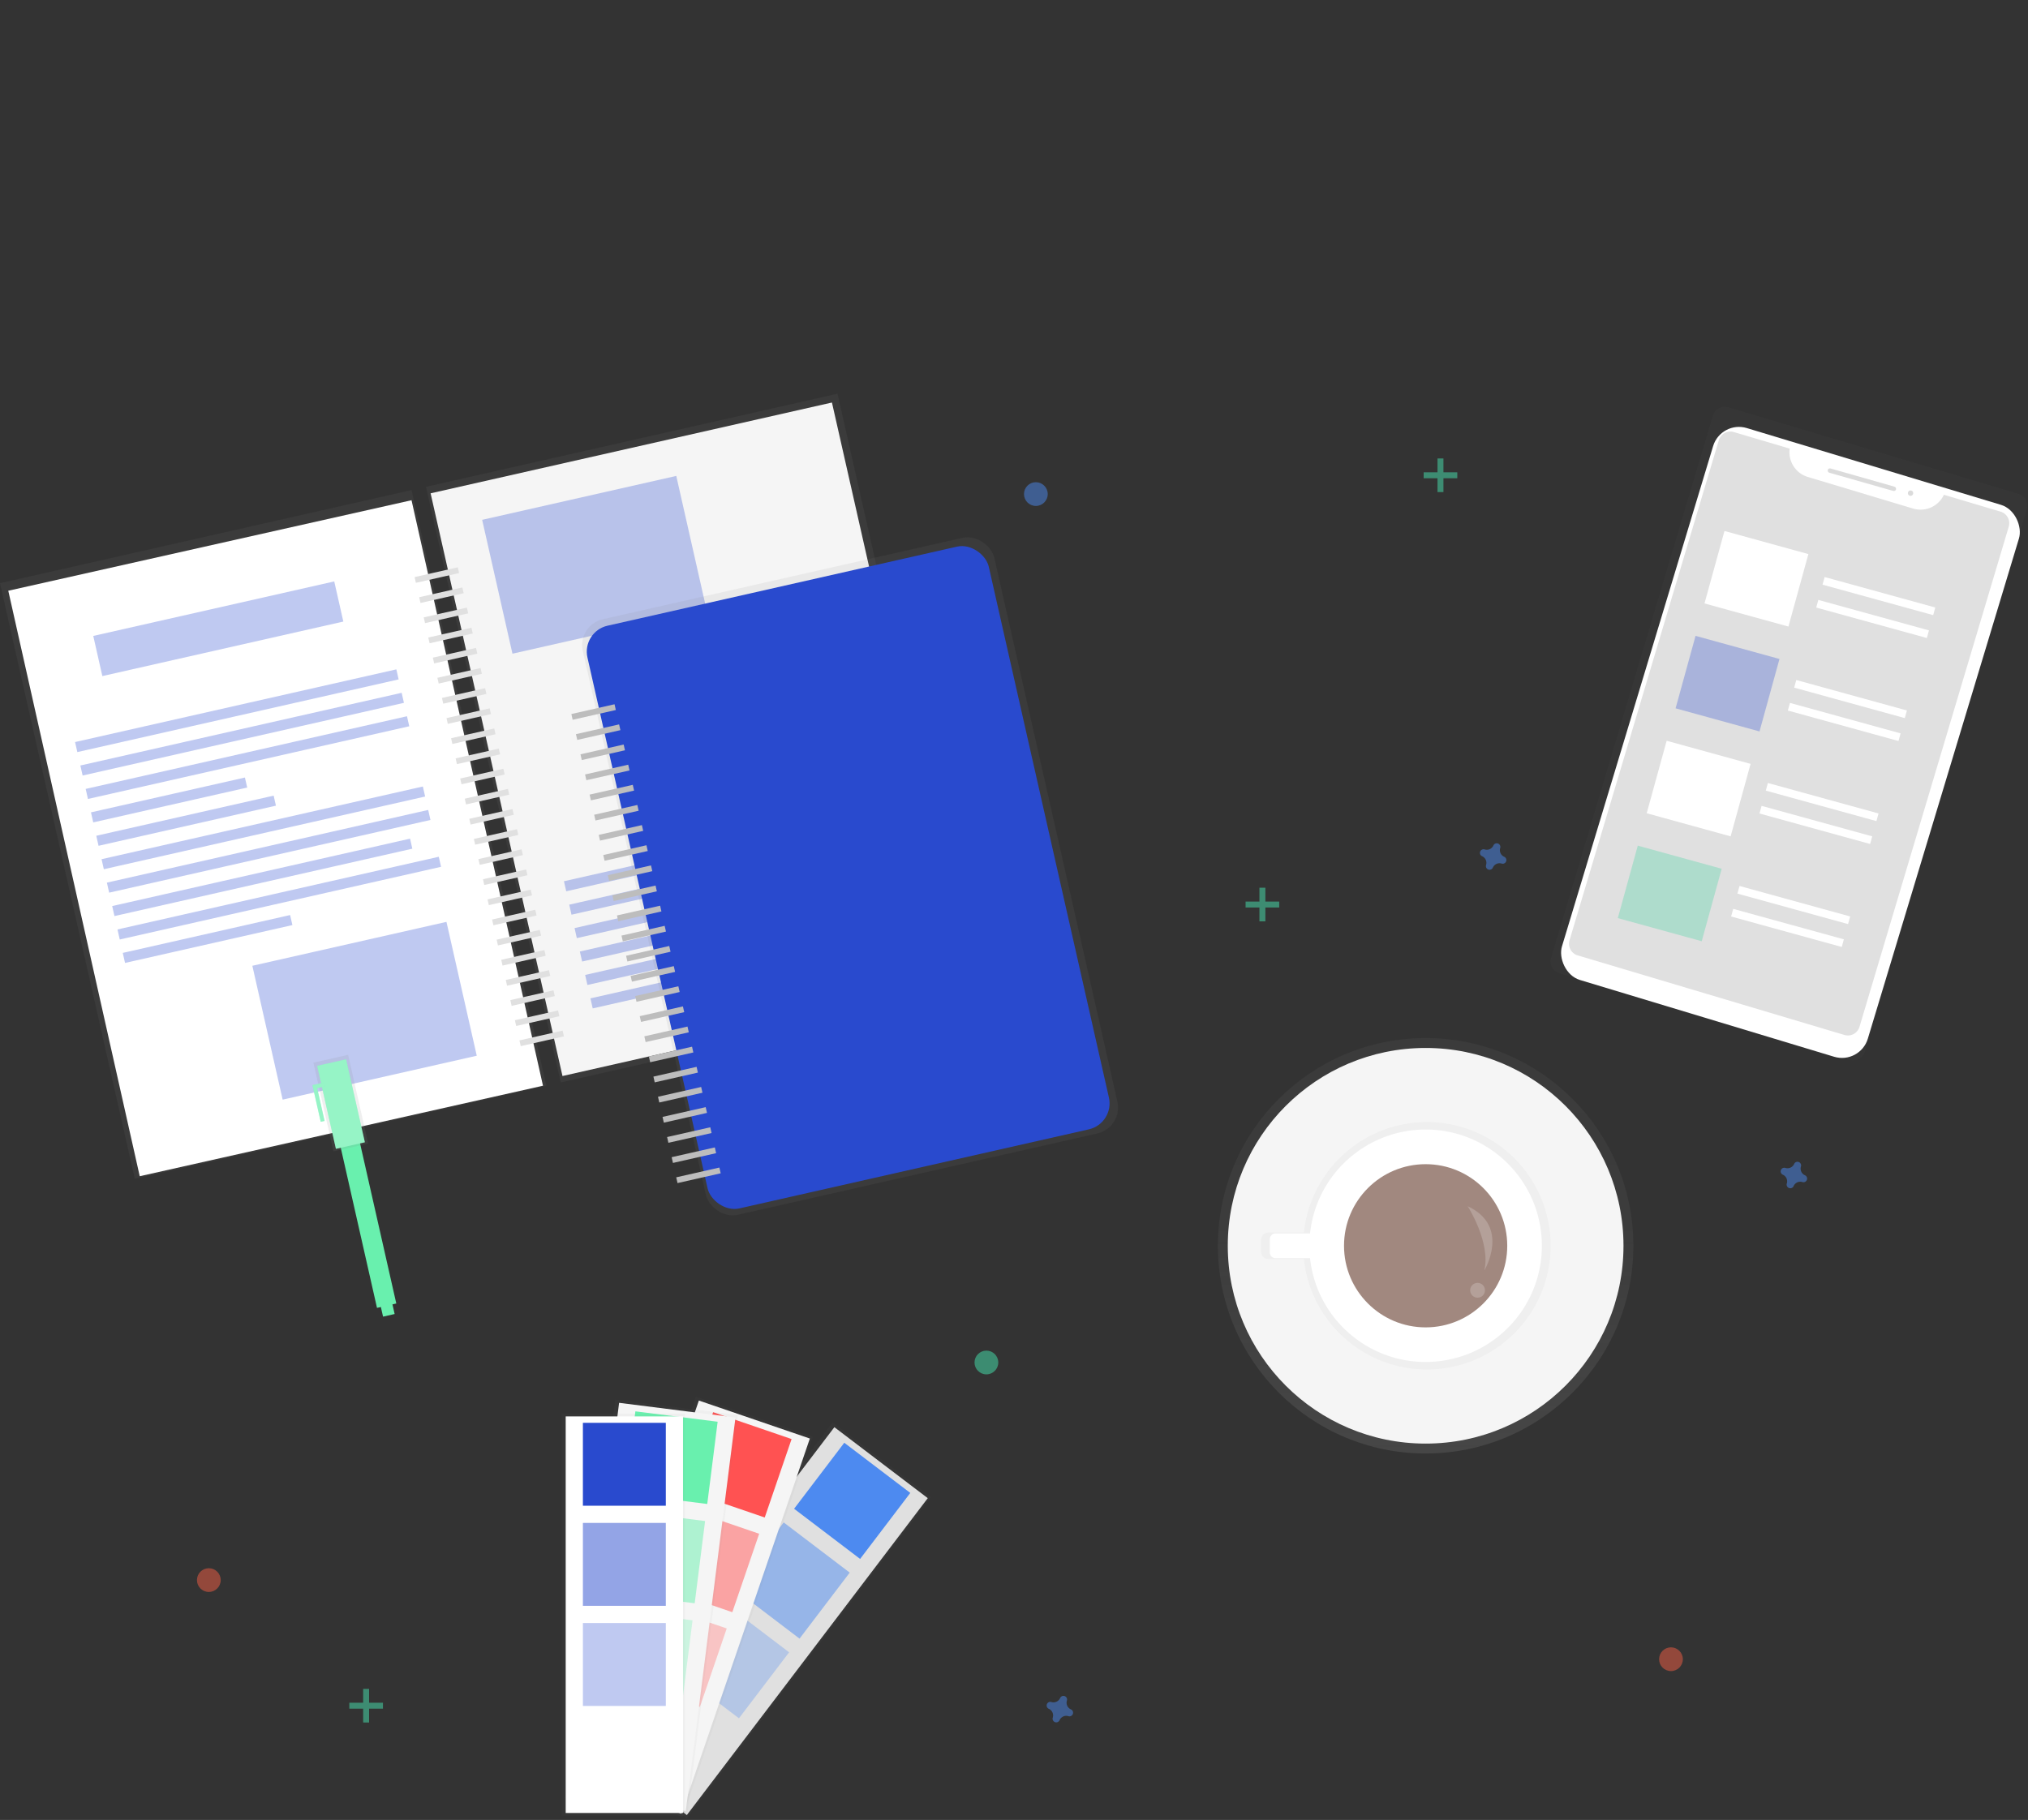 <svg width="1025" height="920" xmlns="http://www.w3.org/2000/svg">
    <rect width="100%" height="100%" fill="#333333" stroke="none"/>
    <defs>
        <linearGradient x1="50%" y1="100%" x2="50%" y2="0%" id="a">
            <stop stop-color="gray" stop-opacity=".25" offset="0%" />
            <stop stop-color="gray" stop-opacity=".12" offset="54%" />
            <stop stop-color="gray" stop-opacity=".1" offset="100%" />
        </linearGradient>
        <linearGradient x1="79820%" y1="58315%" x2="79820%" y2="45815%" id="b">
            <stop stop-color="gray" stop-opacity=".25" offset="0%" />
            <stop stop-color="gray" stop-opacity=".12" offset="54%" />
            <stop stop-color="gray" stop-opacity=".1" offset="100%" />
        </linearGradient>
        <linearGradient x1="23836%" y1="42830%" x2="23836%" y2="11958%" id="c">
            <stop stop-color="gray" stop-opacity=".25" offset="0%" />
            <stop stop-color="gray" stop-opacity=".12" offset="54%" />
            <stop stop-color="gray" stop-opacity=".1" offset="100%" />
        </linearGradient>
        <linearGradient x1="45908%" y1="42830%" x2="45908%" y2="11958%" id="d">
            <stop stop-color="gray" stop-opacity=".25" offset="0%" />
            <stop stop-color="gray" stop-opacity=".12" offset="54%" />
            <stop stop-color="gray" stop-opacity=".1" offset="100%" />
        </linearGradient>
        <linearGradient x1="51808%" y1="51330%" x2="51808%" y2="20458%" id="e">
            <stop stop-color="gray" stop-opacity=".25" offset="0%" />
            <stop stop-color="gray" stop-opacity=".12" offset="54%" />
            <stop stop-color="gray" stop-opacity=".1" offset="100%" />
        </linearGradient>
        <linearGradient x1="23272%" y1="41394%" x2="25072%" y2="41394%" id="f">
            <stop stop-color="gray" stop-opacity=".25" offset="0%" />
            <stop stop-color="gray" stop-opacity=".12" offset="54%" />
            <stop stop-color="gray" stop-opacity=".1" offset="100%" />
        </linearGradient>
        <linearGradient x1="8687.367%" y1="38593%" x2="9923.084%" y2="7693%" id="g">
            <stop stop-color="gray" stop-opacity=".25" offset="0%" />
            <stop stop-color="gray" stop-opacity=".12" offset="54%" />
            <stop stop-color="gray" stop-opacity=".1" offset="100%" />
        </linearGradient>
        <linearGradient x1="48950%" y1="75783%" x2="48950%" y2="55387%" id="h">
            <stop stop-color="gray" stop-opacity=".25" offset="0%" />
            <stop stop-color="gray" stop-opacity=".12" offset="54%" />
            <stop stop-color="gray" stop-opacity=".1" offset="100%" />
        </linearGradient>
        <linearGradient x1="45884%" y1="82189%" x2="45884%" y2="61869%" id="i">
            <stop stop-color="gray" stop-opacity=".25" offset="0%" />
            <stop stop-color="gray" stop-opacity=".12" offset="54%" />
            <stop stop-color="gray" stop-opacity=".1" offset="100%" />
        </linearGradient>
        <linearGradient x1="41951%" y1="80841%" x2="41951%" y2="60521%" id="j">
            <stop stop-color="gray" stop-opacity=".25" offset="0%" />
            <stop stop-color="gray" stop-opacity=".12" offset="54%" />
            <stop stop-color="gray" stop-opacity=".1" offset="100%" />
        </linearGradient>
        <linearGradient x1="31506%" y1="71886%" x2="31506%" y2="51566%" id="k">
            <stop stop-color="gray" stop-opacity=".25" offset="0%" />
            <stop stop-color="gray" stop-opacity=".12" offset="54%" />
            <stop stop-color="gray" stop-opacity=".1" offset="100%" />
        </linearGradient>
    </defs>
    <g fill="none" fill-rule="evenodd">
        <g transform="translate(-1 199)" fill-rule="nonzero">
            <circle fill="url(#a)" cx="721.55" cy="430.76" r="105" />
            <circle fill="#F5F5F5" cx="721.55" cy="430.76" r="100" />
            <path
                    d="M86.35.3C53.596-.835 25.528 23.523 22.04 56.11h-18A3.64 3.64 0 0 0 .4 59.75v6a3.64 3.64 0 0 0 3.64 3.64h18c3.54 33.19 32.532 57.74 65.851 55.763 33.319-1.978 59.204-29.787 58.792-63.162C146.27 28.616 119.707 1.455 86.35.3z"
                    opacity=".5"
                    transform="translate(638 368)"
                    fill="url(#b)"
            />
            <path
                    d="M723.54 372.04c-30.776-1.045-57.136 21.851-60.41 52.47h-17.42a2.92 2.92 0 0 0-2.92 2.92v6.68a2.92 2.92 0 0 0 2.92 2.92h17.42c3.356 31.192 30.627 54.245 61.942 52.36 31.316-1.885 55.626-28.041 55.216-59.411-.41-31.37-25.394-56.883-56.748-57.949v.01z"
                    fill="#FFF"
            />
            <circle fill="#A1887F" cx="721.55" cy="430.76" r="41.25" />
            <path
                    d="M742.8 410.76s11.77 18.28 8.41 32.5c-.01 0 13.44-22.34-8.41-32.5z"
                    fill="#FFF"
                    opacity=".2"
            />
            <circle fill="#FFF" opacity=".2" cx="747.8" cy="453.26" r="3.75" />
            <path
                    fill="url(#c)"
                    transform="rotate(-12.75 139.061 222.823)"
                    d="M32.426 68.463h213.27v308.72H32.426z"
            />
            <path
                    fill="url(#d)"
                    transform="rotate(-12.75 354.36 174.11)"
                    d="M247.725 19.75h213.27v308.72h-213.27z"
            />
            <path
                    fill="#FFF"
                    d="M5.185 99.627l203.81-45.754 66.443 295.97-203.81 45.754z"
            />
            <path
                    fill="#F5F5F5"
                    d="M218.64 50.382L421.484 4.483l66.652 294.563-202.842 45.899z"
            />
            <path
                    fill="#E0E0E0"
                    d="M210.548 92.724l21.818-4.937.658 2.907-21.818 4.937zm2.31 10.18l21.818-4.937.658 2.907-21.818 4.937zm2.302 10.191l21.818-4.937.658 2.907-21.818 4.937zm2.3 10.181l21.818-4.937.658 2.907-21.818 4.937zm2.31 10.179l21.818-4.937.658 2.907-21.818 4.937zm2.3 10.182l21.818-4.937.658 2.907-21.818 4.937zm2.309 10.179l21.818-4.937.658 2.907-21.818 4.937zm2.302 10.191l21.818-4.937.658 2.907-21.818 4.937zm2.309 10.179l21.82-4.937.657 2.907-21.818 4.937zm2.3 10.181l21.82-4.937.657 2.907-21.818 4.937zm2.311 10.18l21.818-4.937.658 2.907-21.818 4.937zm2.302 10.191l21.818-4.937.658 2.907-21.818 4.937zm2.3 10.182l21.818-4.938.658 2.907-21.818 4.937zm2.3 10.178l21.818-4.937.658 2.907-21.818 4.937zm2.3 10.182l21.818-4.937.658 2.907-21.818 4.937zm2.312 10.19l21.818-4.938.658 2.907-21.818 4.937zm2.3 10.18l21.818-4.937.658 2.907-21.818 4.937zm2.31 10.18l21.818-4.938.658 2.907-21.818 4.937zm2.3 10.181l21.818-4.937.658 2.907-21.818 4.937zm2.311 10.189l21.818-4.937.658 2.907-21.818 4.937zm2.3 10.181l21.818-4.937.658 2.907-21.818 4.937zm2.3 10.181l21.818-4.937.658 2.907-21.818 4.937zm2.31 10.179l21.818-4.937.658 2.907-21.818 4.937zm2.3 10.182l21.818-4.937.658 2.907-21.818 4.937z"
            />
            <path
                    fill="#294ACE"
                    opacity=".3"
                    d="M48.136 122.474l121.8-27.56 4.594 20.296-121.801 27.56zm-9.198 53.648l162.394-36.746 1.148 5.072-162.395 36.746zm2.677 11.848l162.394-36.747 1.148 5.072L42.763 193.04zm2.689 11.845l162.394-36.746 1.148 5.072-162.395 36.746zm2.673 11.845l77.813-17.608 1.147 5.072-77.813 17.607zm2.684 11.832l89.654-20.286 1.147 5.072-89.653 20.286zm2.674 11.843l162.394-36.746 1.148 5.072-162.394 36.746zm2.687 11.847l162.395-36.746 1.147 5.072L56.17 252.254zm2.678 11.841l150.554-34.067 1.148 5.072-150.554 34.066zm2.676 11.832L222.77 234.11l1.148 5.072-162.394 36.746zm2.676 11.853l84.582-19.14 1.148 5.073L64.2 287.779zm222.981-36.228l89.653-20.286 1.148 5.072-89.654 20.286zm2.673 11.842L451.1 221.576l1.148 5.072-162.395 36.746zm2.687 11.838l162.394-36.747 1.148 5.072-162.394 36.746zm2.678 11.84l150.554-34.067 1.148 5.072-150.554 34.066zm2.676 11.842l162.394-36.746 1.148 5.072-162.394 36.746zm2.676 11.844l84.582-19.14 1.148 5.073-84.582 19.138zm-170.881-16.47l98.11-22.2 15.312 67.67-98.11 22.2zM244.694 63.783l98.11-22.2 15.312 67.67-98.11 22.2zm96.022 70.732l98.11-22.2 15.312 67.67-98.11 22.2z"
            />
            <rect
                    fill="url(#e)"
                    transform="rotate(-12.75 430.661 243.998)"
                    x="324.026"
                    y="89.638"
                    width="213.27"
                    height="308.72"
                    rx="13.44"
            />
            <rect
                    fill="#294ACE"
                    transform="rotate(-12.75 429.689 244.602)"
                    x="325.704"
                    y="93.597"
                    width="207.97"
                    height="302.01"
                    rx="13.44"
            />
            <path
                    fill="#BDBDBD"
                    d="M289.781 161.952l21.818-4.937.658 2.907-21.818 4.937zm2.31 10.179l21.818-4.937.658 2.907-21.818 4.937zm2.299 10.181l21.82-4.937.657 2.907-21.818 4.937zm2.313 10.189l21.818-4.937.658 2.907-21.818 4.937zm2.3 10.182l21.818-4.937.658 2.907-21.818 4.937zm2.309 10.179l21.818-4.937.658 2.907-21.818 4.937zm2.3 10.181l21.818-4.937.658 2.907-21.818 4.937zm2.3 10.179l21.818-4.937.658 2.907-21.818 4.937zm2.302 10.191l21.818-4.937.658 2.907-21.818 4.937zm2.3 10.182l21.818-4.937.658 2.907-21.818 4.937zm2.31 10.179l21.818-4.937.658 2.907-21.818 4.937zm2.3 10.181l21.818-4.937.658 2.907-21.818 4.937zm2.312 10.189l21.818-4.937.658 2.907-21.818 4.937zm2.3 10.182l21.818-4.937.658 2.907-21.818 4.937zm2.31 10.179l21.818-4.937.658 2.907-21.818 4.937zm2.3 10.181l21.818-4.937.658 2.907-21.818 4.937zm2.312 10.189l21.818-4.937.658 2.907-21.818 4.937zm2.3 10.182l21.818-4.937.658 2.907-21.818 4.937zm2.3 10.181l21.818-4.937.658 2.907-21.818 4.937zm2.309 10.179l21.818-4.937.658 2.907-21.818 4.937zm2.293 10.191l21.818-4.937.658 2.907-21.818 4.937zm2.309 10.179l21.818-4.937.658 2.907-21.818 4.937zm2.3 10.183l21.818-4.938.658 2.907-21.818 4.937zm2.31 10.178l21.818-4.937.658 2.907-21.818 4.937z"
            />
            <path
                    fill="#69F0AE"
                    d="M171.46 373.393l9.754-2.206 20.083 88.756-9.753 2.207z"
            />
            <path
                    transform="rotate(-12.75 1588.472 -519.922)"
                    d="M5.246 1.639h18v46h-18z"
                    opacity=".5"
                    fill="url(#f)"
            />
            <path
                    fill="#69F0AE"
                    d="M161.292 339.808l14.63-3.31 9.49 41.94-14.63 3.31z"
            />
            <path
                    fill="#FFF"
                    opacity=".3"
                    d="M161.292 339.808l14.63-3.31 9.49 41.94-14.63 3.31z"
            />
            <path
                    fill="#69F0AE"
                    d="M193.278 460.729l5.852-1.324 1.324 5.852-5.852 1.324zM164.76 348.24l-3.9.88-1.95.44.44 1.95 3.75 16.58 1.95-.44-3.75-16.58 3.9-.88z"
            />
            <path
                    fill="#FFF"
                    opacity=".3"
                    d="M164.76 348.24l-3.9.88-1.95.44.44 1.95 3.75 16.58 1.95-.44-3.75-16.58 3.9-.88z"
            />
            <g opacity=".5" fill="#47E6B1">
                <path d="M184.55 654.76h3v17h-3z" />
                <path d="M194.55 661.76v3h-17v-3z" />
            </g>
            <g opacity=".5" fill="#47E6B1">
                <path d="M727.55 32.76h3v17h-3z" />
                <path d="M737.55 39.76v3h-17v-3z" />
            </g>
            <g opacity=".5" fill="#47E6B1">
                <path d="M637.55 249.76h3v17h-3z" />
                <path d="M647.55 256.76v3h-17v-3z" />
            </g>
            <g opacity=".5" fill="#47E6B1">
                <path d="M895.15 288.76h3v17h-3z" />
                <path d="M905.15 295.77v3h-17v-3z" />
            </g>
            <path
                    d="M359.24 653.11a3.67 3.67 0 0 1-2-4.44c.043-.133.07-.27.08-.41a1.84 1.84 0 0 0-3.31-1.22 1.77 1.77 0 0 0-.2.36 3.67 3.67 0 0 1-4.44 2 1.77 1.77 0 0 0-.41-.08 1.84 1.84 0 0 0-1.22 3.31c.112.08.233.148.36.2a3.67 3.67 0 0 1 2 4.44 1.77 1.77 0 0 0-.08.41 1.84 1.84 0 0 0 3.33 1.23 1.77 1.77 0 0 0 .2-.36 3.67 3.67 0 0 1 4.44-2c.133.043.27.07.41.08a1.84 1.84 0 0 0 1.22-3.31 1.77 1.77 0 0 0-.38-.21zm183 12a3.67 3.67 0 0 1-2-4.44c.043-.133.07-.27.08-.41a1.84 1.84 0 0 0-3.31-1.22 1.77 1.77 0 0 0-.2.36 3.67 3.67 0 0 1-4.44 2 1.77 1.77 0 0 0-.41-.08 1.84 1.84 0 0 0-1.22 3.31c.112.08.233.148.36.2a3.67 3.67 0 0 1 2 4.44 1.77 1.77 0 0 0-.08.41 1.84 1.84 0 0 0 3.33 1.23 1.77 1.77 0 0 0 .2-.36 3.67 3.67 0 0 1 4.44-2c.133.043.27.07.41.08a1.84 1.84 0 0 0 1.22-3.31 1.77 1.77 0 0 0-.38-.21zm219-431a3.67 3.67 0 0 1-2-4.44c.043-.133.07-.27.08-.41a1.84 1.84 0 0 0-3.31-1.22 1.77 1.77 0 0 0-.2.36 3.67 3.67 0 0 1-4.44 2 1.77 1.77 0 0 0-.41-.08 1.84 1.84 0 0 0-1.22 3.31c.112.08.233.148.36.2a3.67 3.67 0 0 1 2 4.44 1.77 1.77 0 0 0-.08.41 1.84 1.84 0 0 0 3.33 1.23 1.77 1.77 0 0 0 .2-.36 3.67 3.67 0 0 1 4.44-2c.133.043.27.07.41.08a1.84 1.84 0 0 0 1.22-3.31 1.77 1.77 0 0 0-.38-.21zm152 161a3.67 3.67 0 0 1-2-4.44c.043-.133.07-.27.08-.41a1.84 1.84 0 0 0-3.31-1.22 1.77 1.77 0 0 0-.2.36 3.67 3.67 0 0 1-4.44 2 1.77 1.77 0 0 0-.41-.08 1.84 1.84 0 0 0-1.22 3.31c.112.08.233.148.36.2a3.67 3.67 0 0 1 2 4.44 1.77 1.77 0 0 0-.08.41 1.84 1.84 0 0 0 3.33 1.23 1.77 1.77 0 0 0 .2-.36 3.67 3.67 0 0 1 4.44-2c.133.043.27.07.41.08a1.84 1.84 0 0 0 1.22-3.31 1.77 1.77 0 0 0-.38-.21z"
                    fill="#4D8AF0"
                    opacity=".5"
            />
            <circle fill="#F55F44" opacity=".5" cx="106.55" cy="599.76" r="6" />
            <circle fill="#4D8AF0" opacity=".5" cx="524.55" cy="50.76" r="6" />
            <circle fill="#47E6B1" opacity=".5" cx="499.55" cy="489.76" r="6" />
            <circle fill="#F55F44" opacity=".5" cx="845.55" cy="639.76" r="6" />
            <path
                    d="M-20.814 84.083h286a6.28 6.28 0 0 1 6.28 6.28v152.94a6.29 6.29 0 0 1-6.29 6.29h-286a6.28 6.28 0 0 1-6.28-6.28V90.383a6.28 6.28 0 0 1 6.29-6.3z"
                    transform="rotate(-73.39 517.036 -355.995)"
                    opacity=".5"
                    fill="url(#g)"
            />
            <rect
                    fill="#FFF"
                    transform="rotate(16.809 905.943 176.3)"
                    x="825.204"
                    y="30.566"
                    width="161.478"
                    height="291.467"
                    rx="13.64"
            />
            <path
                    d="M983.5 51.11a13.05 13.05 0 0 1-15.5 7l-53.29-16a13.05 13.05 0 0 1-9.15-14.32l-28.21-8.37a6.12 6.12 0 0 0-7.61 4.11l-75.47 252.82a6.12 6.12 0 0 0 4.11 7.61l134.84 40.23a6.12 6.12 0 0 0 7.61-4.11l75.44-252.82a6.12 6.12 0 0 0-4.11-7.61l-28.66-8.54z"
                    fill="#E0E0E0"
            />
            <rect
                    fill="#DBDBDB"
                    transform="rotate(15.89 942.044 43.496)"
                    x="924.104"
                    y="42.376"
                    width="35.88"
                    height="2.24"
                    rx="1.12"
            />
            <circle
                    fill="#DBDBDB"
                    transform="rotate(-74.11 966.645 50.297)"
                    cx="966.645"
                    cy="50.297"
                    r="1.35"
            />
            <path
                    fill="#FFF"
                    d="M872.586 69.416l42.42 11.685-10.091 36.635-42.42-11.684z"
            />
            <path
                    fill="#294ACE"
                    opacity=".3"
                    d="M857.97 122.433l42.42 11.685-10.09 36.635-42.42-11.684z"
            />
            <path
                    fill="#FFF"
                    d="M843.371 175.472l42.42 11.684-10.09 36.636-42.42-11.685z"
            />
            <path
                    fill="#3AD29F"
                    opacity=".3"
                    d="M828.767 228.488l42.42 11.684-10.091 36.636-42.42-11.684z"
            />
            <path
                    fill="#FFF"
                    d="M923.216 92.7l55.918 15.403-1.062 3.856-55.918-15.402zm-3.188 11.569l55.918 15.402-1.062 3.856-55.918-15.402zm-11.152 40.485l55.918 15.402-1.062 3.856-55.918-15.402zm-3.188 11.576l55.918 15.403-1.062 3.856-55.918-15.402zm-11.152 40.487l55.918 15.402-1.062 3.856-55.918-15.402zm-3.188 11.567l55.918 15.402-1.062 3.856-55.918-15.402zm-11.152 40.495l55.918 15.402-1.062 3.856-55.918-15.402zm-3.188 11.568l55.918 15.402-1.062 3.856-55.918-15.402z"
            />
            <path
                    transform="rotate(-52.76 760.191 59.72)"
                    d="M-15.015 68.962h203.96v62.36h-203.96z"
                    opacity=".5"
                    fill="url(#h)"
            />
            <path
                    fill="#E0E0E0"
                    d="M422.713 522.463l47.201 35.88-121.775 160.2-47.201-35.88z"
            />
            <path
                    fill="#4D8AF0"
                    d="M427.718 530.335l33.365 25.362-25.362 33.365-33.365-25.362z"
            />
            <path
                    fill="#4D8AF0"
                    opacity=".5"
                    d="M397.105 570.622l33.364 25.362-25.362 33.365-33.364-25.362z"
            />
            <path
                    fill="#4D8AF0"
                    opacity=".3"
                    d="M366.475 610.904l33.365 25.362-25.363 33.365-33.364-25.363z"
            />
            <path
                    transform="rotate(-71.1 561.11 159.69)"
                    d="M-38.229 75.12h203.2v62.36h-203.2z"
                    opacity=".5"
                    fill="url(#i)"
            />
            <path
                    fill="#F5F5F5"
                    d="M354.227 509l56.094 19.206-64.936 189.662-56.093-19.206z"
            />
            <path
                    fill="#FF5252"
                    d="M361.438 514.89l39.65 13.576-13.575 39.65-39.65-13.575z"
            />
            <path
                    fill="#FF5252"
                    opacity=".5"
                    d="M345.055 562.761l39.65 13.576-13.575 39.65-39.65-13.575z"
            />
            <path
                    fill="#FF5252"
                    opacity=".3"
                    d="M328.66 610.64l39.65 13.575-13.575 39.65-39.65-13.574z"
            />
            <path
                    transform="rotate(-82.8 475.298 197.023)"
                    d="M-57.408 74.045h203.2v62.36h-203.2z"
                    opacity=".5"
                    fill="url(#j)"
            />
            <path
                    fill="#F5F5F5"
                    d="M313.91 510.15l58.822 7.43-25.126 198.89-58.822-7.43z"
            />
            <path
                    fill="#69F0AE"
                    d="M322.135 514.455l41.58 5.253-5.254 41.58-41.58-5.254z"
            />
            <path
                    fill="#69F0AE"
                    opacity=".5"
                    d="M315.793 564.654l41.58 5.253-5.254 41.58-41.58-5.254z"
            />
            <path
                    fill="#69F0AE"
                    opacity=".3"
                    d="M309.45 614.853l41.58 5.253-5.253 41.58-41.58-5.254z"
            />
            <path
                    d="M.88.66h62.36v203.2H.88z"
                    opacity=".5"
                    transform="translate(284 515)"
                    fill="url(#k)"
            />
            <path fill="#FFF" d="M286.92 517.02h59.29v200.47h-59.29z" />
            <path fill="#294ACE" d="M295.61 520.26h41.91v41.91h-41.91z" />
            <path
                    fill="#294ACE"
                    opacity=".5"
                    d="M295.61 570.86h41.91v41.91h-41.91z"
            />
            <path
                    fill="#294ACE"
                    opacity=".3"
                    d="M295.61 621.47h41.91v41.91h-41.91z"
            />
        </g>
    </g>
</svg>
